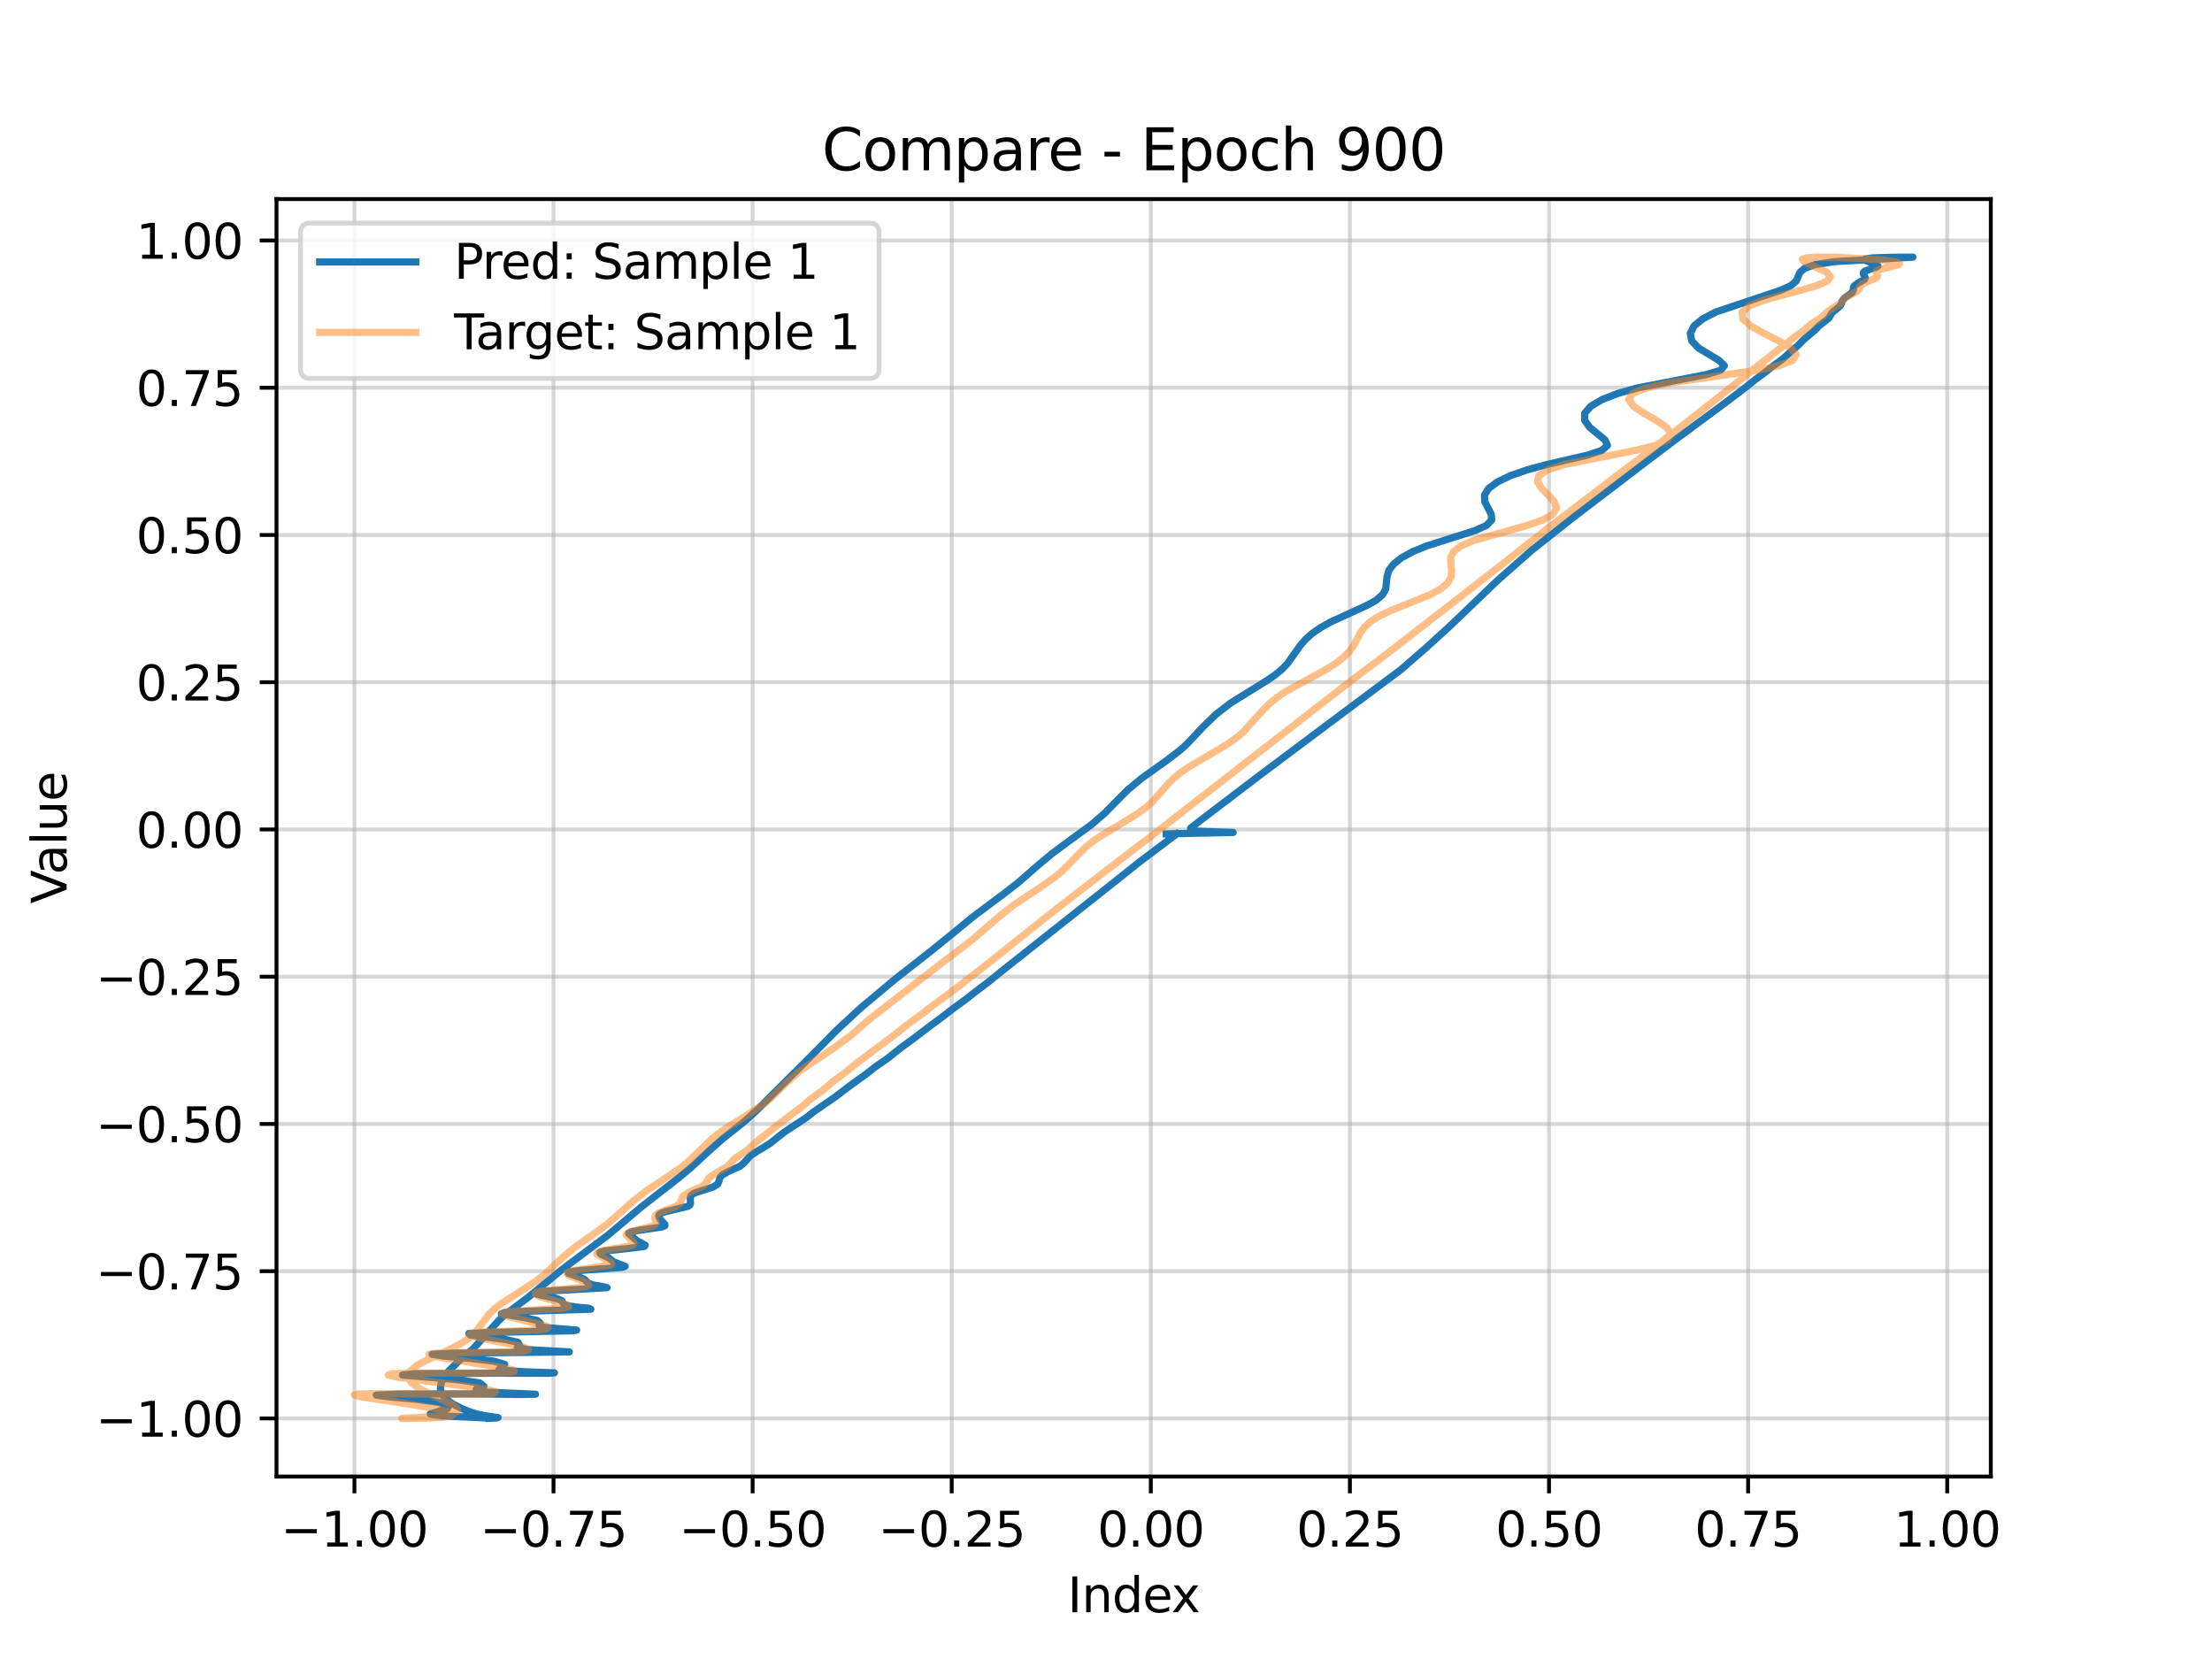 <?xml version="1.0" encoding="utf-8" standalone="no"?>
<!DOCTYPE svg PUBLIC "-//W3C//DTD SVG 1.1//EN"
  "http://www.w3.org/Graphics/SVG/1.1/DTD/svg11.dtd">
<svg xmlns:xlink="http://www.w3.org/1999/xlink" width="460.8pt" height="345.6pt" viewBox="0 0 460.8 345.6" xmlns="http://www.w3.org/2000/svg" version="1.1">
 <defs>
  <style type="text/css">*{stroke-linejoin: round; stroke-linecap: butt}</style>
 </defs>
 <g id="figure_1">
  <g id="patch_1">
   <path d="M 0 345.6 
L 460.8 345.6 
L 460.8 0 
L 0 0 
z
" style="fill: #ffffff"/>
  </g>
  <g id="axes_1">
   <g id="patch_2">
    <path d="M 57.6 307.584 
L 414.72 307.584 
L 414.72 41.472 
L 57.6 41.472 
z
" style="fill: #ffffff"/>
   </g>
   <g id="matplotlib.axis_1">
    <g id="xtick_1">
     <g id="line2d_1">
      <path d="M 73.833 307.584 
L 73.833 41.472 
" clip-path="url(#pd644e29e16)" style="fill: none; stroke: #b0b0b0; stroke-opacity: 0.5; stroke-width: 0.8; stroke-linecap: square"/>
     </g>
     <g id="line2d_2">
      <defs>
       <path id="m152c04780b" d="M 0 0 
L 0 3.5 
" style="stroke: #000000; stroke-width: 0.8"/>
      </defs>
      <g>
       <use xlink:href="#m152c04780b" x="73.833" y="307.584" style="stroke: #000000; stroke-width: 0.8"/>
      </g>
     </g>
     <g id="text_1">
      <!-- −1.00 -->
      <g transform="translate(58.51 322.182) scale(0.1 -0.1)">
       <defs>
        <path id="DejaVuSans-2212" d="M 678 2272 
L 4684 2272 
L 4684 1741 
L 678 1741 
L 678 2272 
z
" transform="scale(0.016)"/>
        <path id="DejaVuSans-31" d="M 794 531 
L 1825 531 
L 1825 4091 
L 703 3866 
L 703 4441 
L 1819 4666 
L 2450 4666 
L 2450 531 
L 3481 531 
L 3481 0 
L 794 0 
L 794 531 
z
" transform="scale(0.016)"/>
        <path id="DejaVuSans-2e" d="M 684 794 
L 1344 794 
L 1344 0 
L 684 0 
L 684 794 
z
" transform="scale(0.016)"/>
        <path id="DejaVuSans-30" d="M 2034 4250 
Q 1547 4250 1301 3770 
Q 1056 3291 1056 2328 
Q 1056 1369 1301 889 
Q 1547 409 2034 409 
Q 2525 409 2770 889 
Q 3016 1369 3016 2328 
Q 3016 3291 2770 3770 
Q 2525 4250 2034 4250 
z
M 2034 4750 
Q 2819 4750 3233 4129 
Q 3647 3509 3647 2328 
Q 3647 1150 3233 529 
Q 2819 -91 2034 -91 
Q 1250 -91 836 529 
Q 422 1150 422 2328 
Q 422 3509 836 4129 
Q 1250 4750 2034 4750 
z
" transform="scale(0.016)"/>
       </defs>
       <use xlink:href="#DejaVuSans-2212"/>
       <use xlink:href="#DejaVuSans-31" transform="translate(83.789 0)"/>
       <use xlink:href="#DejaVuSans-2e" transform="translate(147.412 0)"/>
       <use xlink:href="#DejaVuSans-30" transform="translate(179.199 0)"/>
       <use xlink:href="#DejaVuSans-30" transform="translate(242.822 0)"/>
      </g>
     </g>
    </g>
    <g id="xtick_2">
     <g id="line2d_3">
      <path d="M 115.308 307.584 
L 115.308 41.472 
" clip-path="url(#pd644e29e16)" style="fill: none; stroke: #b0b0b0; stroke-opacity: 0.5; stroke-width: 0.8; stroke-linecap: square"/>
     </g>
     <g id="line2d_4">
      <g>
       <use xlink:href="#m152c04780b" x="115.308" y="307.584" style="stroke: #000000; stroke-width: 0.8"/>
      </g>
     </g>
     <g id="text_2">
      <!-- −0.75 -->
      <g transform="translate(99.986 322.182) scale(0.1 -0.1)">
       <defs>
        <path id="DejaVuSans-37" d="M 525 4666 
L 3525 4666 
L 3525 4397 
L 1831 0 
L 1172 0 
L 2766 4134 
L 525 4134 
L 525 4666 
z
" transform="scale(0.016)"/>
        <path id="DejaVuSans-35" d="M 691 4666 
L 3169 4666 
L 3169 4134 
L 1269 4134 
L 1269 2991 
Q 1406 3038 1543 3061 
Q 1681 3084 1819 3084 
Q 2600 3084 3056 2656 
Q 3513 2228 3513 1497 
Q 3513 744 3044 326 
Q 2575 -91 1722 -91 
Q 1428 -91 1123 -41 
Q 819 9 494 109 
L 494 744 
Q 775 591 1075 516 
Q 1375 441 1709 441 
Q 2250 441 2565 725 
Q 2881 1009 2881 1497 
Q 2881 1984 2565 2268 
Q 2250 2553 1709 2553 
Q 1456 2553 1204 2497 
Q 953 2441 691 2322 
L 691 4666 
z
" transform="scale(0.016)"/>
       </defs>
       <use xlink:href="#DejaVuSans-2212"/>
       <use xlink:href="#DejaVuSans-30" transform="translate(83.789 0)"/>
       <use xlink:href="#DejaVuSans-2e" transform="translate(147.412 0)"/>
       <use xlink:href="#DejaVuSans-37" transform="translate(179.199 0)"/>
       <use xlink:href="#DejaVuSans-35" transform="translate(242.822 0)"/>
      </g>
     </g>
    </g>
    <g id="xtick_3">
     <g id="line2d_5">
      <path d="M 156.784 307.584 
L 156.784 41.472 
" clip-path="url(#pd644e29e16)" style="fill: none; stroke: #b0b0b0; stroke-opacity: 0.5; stroke-width: 0.8; stroke-linecap: square"/>
     </g>
     <g id="line2d_6">
      <g>
       <use xlink:href="#m152c04780b" x="156.784" y="307.584" style="stroke: #000000; stroke-width: 0.8"/>
      </g>
     </g>
     <g id="text_3">
      <!-- −0.50 -->
      <g transform="translate(141.462 322.182) scale(0.1 -0.1)">
       <use xlink:href="#DejaVuSans-2212"/>
       <use xlink:href="#DejaVuSans-30" transform="translate(83.789 0)"/>
       <use xlink:href="#DejaVuSans-2e" transform="translate(147.412 0)"/>
       <use xlink:href="#DejaVuSans-35" transform="translate(179.199 0)"/>
       <use xlink:href="#DejaVuSans-30" transform="translate(242.822 0)"/>
      </g>
     </g>
    </g>
    <g id="xtick_4">
     <g id="line2d_7">
      <path d="M 198.26 307.584 
L 198.26 41.472 
" clip-path="url(#pd644e29e16)" style="fill: none; stroke: #b0b0b0; stroke-opacity: 0.5; stroke-width: 0.8; stroke-linecap: square"/>
     </g>
     <g id="line2d_8">
      <g>
       <use xlink:href="#m152c04780b" x="198.26" y="307.584" style="stroke: #000000; stroke-width: 0.8"/>
      </g>
     </g>
     <g id="text_4">
      <!-- −0.25 -->
      <g transform="translate(182.937 322.182) scale(0.1 -0.1)">
       <defs>
        <path id="DejaVuSans-32" d="M 1228 531 
L 3431 531 
L 3431 0 
L 469 0 
L 469 531 
Q 828 903 1448 1529 
Q 2069 2156 2228 2338 
Q 2531 2678 2651 2914 
Q 2772 3150 2772 3378 
Q 2772 3750 2511 3984 
Q 2250 4219 1831 4219 
Q 1534 4219 1204 4116 
Q 875 4013 500 3803 
L 500 4441 
Q 881 4594 1212 4672 
Q 1544 4750 1819 4750 
Q 2544 4750 2975 4387 
Q 3406 4025 3406 3419 
Q 3406 3131 3298 2873 
Q 3191 2616 2906 2266 
Q 2828 2175 2409 1742 
Q 1991 1309 1228 531 
z
" transform="scale(0.016)"/>
       </defs>
       <use xlink:href="#DejaVuSans-2212"/>
       <use xlink:href="#DejaVuSans-30" transform="translate(83.789 0)"/>
       <use xlink:href="#DejaVuSans-2e" transform="translate(147.412 0)"/>
       <use xlink:href="#DejaVuSans-32" transform="translate(179.199 0)"/>
       <use xlink:href="#DejaVuSans-35" transform="translate(242.822 0)"/>
      </g>
     </g>
    </g>
    <g id="xtick_5">
     <g id="line2d_9">
      <path d="M 239.736 307.584 
L 239.736 41.472 
" clip-path="url(#pd644e29e16)" style="fill: none; stroke: #b0b0b0; stroke-opacity: 0.5; stroke-width: 0.8; stroke-linecap: square"/>
     </g>
     <g id="line2d_10">
      <g>
       <use xlink:href="#m152c04780b" x="239.736" y="307.584" style="stroke: #000000; stroke-width: 0.8"/>
      </g>
     </g>
     <g id="text_5">
      <!-- 0.00 -->
      <g transform="translate(228.603 322.182) scale(0.1 -0.1)">
       <use xlink:href="#DejaVuSans-30"/>
       <use xlink:href="#DejaVuSans-2e" transform="translate(63.623 0)"/>
       <use xlink:href="#DejaVuSans-30" transform="translate(95.41 0)"/>
       <use xlink:href="#DejaVuSans-30" transform="translate(159.033 0)"/>
      </g>
     </g>
    </g>
    <g id="xtick_6">
     <g id="line2d_11">
      <path d="M 281.211 307.584 
L 281.211 41.472 
" clip-path="url(#pd644e29e16)" style="fill: none; stroke: #b0b0b0; stroke-opacity: 0.5; stroke-width: 0.8; stroke-linecap: square"/>
     </g>
     <g id="line2d_12">
      <g>
       <use xlink:href="#m152c04780b" x="281.211" y="307.584" style="stroke: #000000; stroke-width: 0.8"/>
      </g>
     </g>
     <g id="text_6">
      <!-- 0.25 -->
      <g transform="translate(270.079 322.182) scale(0.1 -0.1)">
       <use xlink:href="#DejaVuSans-30"/>
       <use xlink:href="#DejaVuSans-2e" transform="translate(63.623 0)"/>
       <use xlink:href="#DejaVuSans-32" transform="translate(95.41 0)"/>
       <use xlink:href="#DejaVuSans-35" transform="translate(159.033 0)"/>
      </g>
     </g>
    </g>
    <g id="xtick_7">
     <g id="line2d_13">
      <path d="M 322.687 307.584 
L 322.687 41.472 
" clip-path="url(#pd644e29e16)" style="fill: none; stroke: #b0b0b0; stroke-opacity: 0.5; stroke-width: 0.8; stroke-linecap: square"/>
     </g>
     <g id="line2d_14">
      <g>
       <use xlink:href="#m152c04780b" x="322.687" y="307.584" style="stroke: #000000; stroke-width: 0.8"/>
      </g>
     </g>
     <g id="text_7">
      <!-- 0.50 -->
      <g transform="translate(311.554 322.182) scale(0.1 -0.1)">
       <use xlink:href="#DejaVuSans-30"/>
       <use xlink:href="#DejaVuSans-2e" transform="translate(63.623 0)"/>
       <use xlink:href="#DejaVuSans-35" transform="translate(95.41 0)"/>
       <use xlink:href="#DejaVuSans-30" transform="translate(159.033 0)"/>
      </g>
     </g>
    </g>
    <g id="xtick_8">
     <g id="line2d_15">
      <path d="M 364.163 307.584 
L 364.163 41.472 
" clip-path="url(#pd644e29e16)" style="fill: none; stroke: #b0b0b0; stroke-opacity: 0.5; stroke-width: 0.8; stroke-linecap: square"/>
     </g>
     <g id="line2d_16">
      <g>
       <use xlink:href="#m152c04780b" x="364.163" y="307.584" style="stroke: #000000; stroke-width: 0.8"/>
      </g>
     </g>
     <g id="text_8">
      <!-- 0.75 -->
      <g transform="translate(353.03 322.182) scale(0.1 -0.1)">
       <use xlink:href="#DejaVuSans-30"/>
       <use xlink:href="#DejaVuSans-2e" transform="translate(63.623 0)"/>
       <use xlink:href="#DejaVuSans-37" transform="translate(95.41 0)"/>
       <use xlink:href="#DejaVuSans-35" transform="translate(159.033 0)"/>
      </g>
     </g>
    </g>
    <g id="xtick_9">
     <g id="line2d_17">
      <path d="M 405.639 307.584 
L 405.639 41.472 
" clip-path="url(#pd644e29e16)" style="fill: none; stroke: #b0b0b0; stroke-opacity: 0.5; stroke-width: 0.8; stroke-linecap: square"/>
     </g>
     <g id="line2d_18">
      <g>
       <use xlink:href="#m152c04780b" x="405.639" y="307.584" style="stroke: #000000; stroke-width: 0.8"/>
      </g>
     </g>
     <g id="text_9">
      <!-- 1.00 -->
      <g transform="translate(394.506 322.182) scale(0.1 -0.1)">
       <use xlink:href="#DejaVuSans-31"/>
       <use xlink:href="#DejaVuSans-2e" transform="translate(63.623 0)"/>
       <use xlink:href="#DejaVuSans-30" transform="translate(95.41 0)"/>
       <use xlink:href="#DejaVuSans-30" transform="translate(159.033 0)"/>
      </g>
     </g>
    </g>
    <g id="text_10">
     <!-- Index -->
     <g transform="translate(222.394 335.861) scale(0.1 -0.1)">
      <defs>
       <path id="DejaVuSans-49" d="M 628 4666 
L 1259 4666 
L 1259 0 
L 628 0 
L 628 4666 
z
" transform="scale(0.016)"/>
       <path id="DejaVuSans-6e" d="M 3513 2113 
L 3513 0 
L 2938 0 
L 2938 2094 
Q 2938 2591 2744 2837 
Q 2550 3084 2163 3084 
Q 1697 3084 1428 2787 
Q 1159 2491 1159 1978 
L 1159 0 
L 581 0 
L 581 3500 
L 1159 3500 
L 1159 2956 
Q 1366 3272 1645 3428 
Q 1925 3584 2291 3584 
Q 2894 3584 3203 3211 
Q 3513 2838 3513 2113 
z
" transform="scale(0.016)"/>
       <path id="DejaVuSans-64" d="M 2906 2969 
L 2906 4863 
L 3481 4863 
L 3481 0 
L 2906 0 
L 2906 525 
Q 2725 213 2448 61 
Q 2172 -91 1784 -91 
Q 1150 -91 751 415 
Q 353 922 353 1747 
Q 353 2572 751 3078 
Q 1150 3584 1784 3584 
Q 2172 3584 2448 3432 
Q 2725 3281 2906 2969 
z
M 947 1747 
Q 947 1113 1208 752 
Q 1469 391 1925 391 
Q 2381 391 2643 752 
Q 2906 1113 2906 1747 
Q 2906 2381 2643 2742 
Q 2381 3103 1925 3103 
Q 1469 3103 1208 2742 
Q 947 2381 947 1747 
z
" transform="scale(0.016)"/>
       <path id="DejaVuSans-65" d="M 3597 1894 
L 3597 1613 
L 953 1613 
Q 991 1019 1311 708 
Q 1631 397 2203 397 
Q 2534 397 2845 478 
Q 3156 559 3463 722 
L 3463 178 
Q 3153 47 2828 -22 
Q 2503 -91 2169 -91 
Q 1331 -91 842 396 
Q 353 884 353 1716 
Q 353 2575 817 3079 
Q 1281 3584 2069 3584 
Q 2775 3584 3186 3129 
Q 3597 2675 3597 1894 
z
M 3022 2063 
Q 3016 2534 2758 2815 
Q 2500 3097 2075 3097 
Q 1594 3097 1305 2825 
Q 1016 2553 972 2059 
L 3022 2063 
z
" transform="scale(0.016)"/>
       <path id="DejaVuSans-78" d="M 3513 3500 
L 2247 1797 
L 3578 0 
L 2900 0 
L 1881 1375 
L 863 0 
L 184 0 
L 1544 1831 
L 300 3500 
L 978 3500 
L 1906 2253 
L 2834 3500 
L 3513 3500 
z
" transform="scale(0.016)"/>
      </defs>
      <use xlink:href="#DejaVuSans-49"/>
      <use xlink:href="#DejaVuSans-6e" transform="translate(29.492 0)"/>
      <use xlink:href="#DejaVuSans-64" transform="translate(92.871 0)"/>
      <use xlink:href="#DejaVuSans-65" transform="translate(156.348 0)"/>
      <use xlink:href="#DejaVuSans-78" transform="translate(216.121 0)"/>
     </g>
    </g>
   </g>
   <g id="matplotlib.axis_2">
    <g id="ytick_1">
     <g id="line2d_19">
      <path d="M 57.6 295.488 
L 414.72 295.488 
" clip-path="url(#pd644e29e16)" style="fill: none; stroke: #b0b0b0; stroke-opacity: 0.5; stroke-width: 0.8; stroke-linecap: square"/>
     </g>
     <g id="line2d_20">
      <defs>
       <path id="m7ee5d3d5bc" d="M 0 0 
L -3.5 0 
" style="stroke: #000000; stroke-width: 0.8"/>
      </defs>
      <g>
       <use xlink:href="#m7ee5d3d5bc" x="57.6" y="295.488" style="stroke: #000000; stroke-width: 0.8"/>
      </g>
     </g>
     <g id="text_11">
      <!-- −1.00 -->
      <g transform="translate(19.955 299.287) scale(0.1 -0.1)">
       <use xlink:href="#DejaVuSans-2212"/>
       <use xlink:href="#DejaVuSans-31" transform="translate(83.789 0)"/>
       <use xlink:href="#DejaVuSans-2e" transform="translate(147.412 0)"/>
       <use xlink:href="#DejaVuSans-30" transform="translate(179.199 0)"/>
       <use xlink:href="#DejaVuSans-30" transform="translate(242.822 0)"/>
      </g>
     </g>
    </g>
    <g id="ytick_2">
     <g id="line2d_21">
      <path d="M 57.6 264.814 
L 414.72 264.814 
" clip-path="url(#pd644e29e16)" style="fill: none; stroke: #b0b0b0; stroke-opacity: 0.5; stroke-width: 0.8; stroke-linecap: square"/>
     </g>
     <g id="line2d_22">
      <g>
       <use xlink:href="#m7ee5d3d5bc" x="57.6" y="264.814" style="stroke: #000000; stroke-width: 0.8"/>
      </g>
     </g>
     <g id="text_12">
      <!-- −0.75 -->
      <g transform="translate(19.955 268.613) scale(0.1 -0.1)">
       <use xlink:href="#DejaVuSans-2212"/>
       <use xlink:href="#DejaVuSans-30" transform="translate(83.789 0)"/>
       <use xlink:href="#DejaVuSans-2e" transform="translate(147.412 0)"/>
       <use xlink:href="#DejaVuSans-37" transform="translate(179.199 0)"/>
       <use xlink:href="#DejaVuSans-35" transform="translate(242.822 0)"/>
      </g>
     </g>
    </g>
    <g id="ytick_3">
     <g id="line2d_23">
      <path d="M 57.6 234.139 
L 414.72 234.139 
" clip-path="url(#pd644e29e16)" style="fill: none; stroke: #b0b0b0; stroke-opacity: 0.5; stroke-width: 0.8; stroke-linecap: square"/>
     </g>
     <g id="line2d_24">
      <g>
       <use xlink:href="#m7ee5d3d5bc" x="57.6" y="234.139" style="stroke: #000000; stroke-width: 0.8"/>
      </g>
     </g>
     <g id="text_13">
      <!-- −0.50 -->
      <g transform="translate(19.955 237.939) scale(0.1 -0.1)">
       <use xlink:href="#DejaVuSans-2212"/>
       <use xlink:href="#DejaVuSans-30" transform="translate(83.789 0)"/>
       <use xlink:href="#DejaVuSans-2e" transform="translate(147.412 0)"/>
       <use xlink:href="#DejaVuSans-35" transform="translate(179.199 0)"/>
       <use xlink:href="#DejaVuSans-30" transform="translate(242.822 0)"/>
      </g>
     </g>
    </g>
    <g id="ytick_4">
     <g id="line2d_25">
      <path d="M 57.6 203.465 
L 414.72 203.465 
" clip-path="url(#pd644e29e16)" style="fill: none; stroke: #b0b0b0; stroke-opacity: 0.5; stroke-width: 0.8; stroke-linecap: square"/>
     </g>
     <g id="line2d_26">
      <g>
       <use xlink:href="#m7ee5d3d5bc" x="57.6" y="203.465" style="stroke: #000000; stroke-width: 0.8"/>
      </g>
     </g>
     <g id="text_14">
      <!-- −0.25 -->
      <g transform="translate(19.955 207.264) scale(0.1 -0.1)">
       <use xlink:href="#DejaVuSans-2212"/>
       <use xlink:href="#DejaVuSans-30" transform="translate(83.789 0)"/>
       <use xlink:href="#DejaVuSans-2e" transform="translate(147.412 0)"/>
       <use xlink:href="#DejaVuSans-32" transform="translate(179.199 0)"/>
       <use xlink:href="#DejaVuSans-35" transform="translate(242.822 0)"/>
      </g>
     </g>
    </g>
    <g id="ytick_5">
     <g id="line2d_27">
      <path d="M 57.6 172.791 
L 414.72 172.791 
" clip-path="url(#pd644e29e16)" style="fill: none; stroke: #b0b0b0; stroke-opacity: 0.5; stroke-width: 0.8; stroke-linecap: square"/>
     </g>
     <g id="line2d_28">
      <g>
       <use xlink:href="#m7ee5d3d5bc" x="57.6" y="172.791" style="stroke: #000000; stroke-width: 0.8"/>
      </g>
     </g>
     <g id="text_15">
      <!-- 0.00 -->
      <g transform="translate(28.334 176.59) scale(0.1 -0.1)">
       <use xlink:href="#DejaVuSans-30"/>
       <use xlink:href="#DejaVuSans-2e" transform="translate(63.623 0)"/>
       <use xlink:href="#DejaVuSans-30" transform="translate(95.41 0)"/>
       <use xlink:href="#DejaVuSans-30" transform="translate(159.033 0)"/>
      </g>
     </g>
    </g>
    <g id="ytick_6">
     <g id="line2d_29">
      <path d="M 57.6 142.117 
L 414.72 142.117 
" clip-path="url(#pd644e29e16)" style="fill: none; stroke: #b0b0b0; stroke-opacity: 0.5; stroke-width: 0.8; stroke-linecap: square"/>
     </g>
     <g id="line2d_30">
      <g>
       <use xlink:href="#m7ee5d3d5bc" x="57.6" y="142.117" style="stroke: #000000; stroke-width: 0.8"/>
      </g>
     </g>
     <g id="text_16">
      <!-- 0.25 -->
      <g transform="translate(28.334 145.916) scale(0.1 -0.1)">
       <use xlink:href="#DejaVuSans-30"/>
       <use xlink:href="#DejaVuSans-2e" transform="translate(63.623 0)"/>
       <use xlink:href="#DejaVuSans-32" transform="translate(95.41 0)"/>
       <use xlink:href="#DejaVuSans-35" transform="translate(159.033 0)"/>
      </g>
     </g>
    </g>
    <g id="ytick_7">
     <g id="line2d_31">
      <path d="M 57.6 111.442 
L 414.72 111.442 
" clip-path="url(#pd644e29e16)" style="fill: none; stroke: #b0b0b0; stroke-opacity: 0.5; stroke-width: 0.8; stroke-linecap: square"/>
     </g>
     <g id="line2d_32">
      <g>
       <use xlink:href="#m7ee5d3d5bc" x="57.6" y="111.442" style="stroke: #000000; stroke-width: 0.8"/>
      </g>
     </g>
     <g id="text_17">
      <!-- 0.50 -->
      <g transform="translate(28.334 115.242) scale(0.1 -0.1)">
       <use xlink:href="#DejaVuSans-30"/>
       <use xlink:href="#DejaVuSans-2e" transform="translate(63.623 0)"/>
       <use xlink:href="#DejaVuSans-35" transform="translate(95.41 0)"/>
       <use xlink:href="#DejaVuSans-30" transform="translate(159.033 0)"/>
      </g>
     </g>
    </g>
    <g id="ytick_8">
     <g id="line2d_33">
      <path d="M 57.6 80.768 
L 414.72 80.768 
" clip-path="url(#pd644e29e16)" style="fill: none; stroke: #b0b0b0; stroke-opacity: 0.5; stroke-width: 0.8; stroke-linecap: square"/>
     </g>
     <g id="line2d_34">
      <g>
       <use xlink:href="#m7ee5d3d5bc" x="57.6" y="80.768" style="stroke: #000000; stroke-width: 0.8"/>
      </g>
     </g>
     <g id="text_18">
      <!-- 0.75 -->
      <g transform="translate(28.334 84.567) scale(0.1 -0.1)">
       <use xlink:href="#DejaVuSans-30"/>
       <use xlink:href="#DejaVuSans-2e" transform="translate(63.623 0)"/>
       <use xlink:href="#DejaVuSans-37" transform="translate(95.41 0)"/>
       <use xlink:href="#DejaVuSans-35" transform="translate(159.033 0)"/>
      </g>
     </g>
    </g>
    <g id="ytick_9">
     <g id="line2d_35">
      <path d="M 57.6 50.094 
L 414.72 50.094 
" clip-path="url(#pd644e29e16)" style="fill: none; stroke: #b0b0b0; stroke-opacity: 0.5; stroke-width: 0.8; stroke-linecap: square"/>
     </g>
     <g id="line2d_36">
      <g>
       <use xlink:href="#m7ee5d3d5bc" x="57.6" y="50.094" style="stroke: #000000; stroke-width: 0.8"/>
      </g>
     </g>
     <g id="text_19">
      <!-- 1.00 -->
      <g transform="translate(28.334 53.893) scale(0.1 -0.1)">
       <use xlink:href="#DejaVuSans-31"/>
       <use xlink:href="#DejaVuSans-2e" transform="translate(63.623 0)"/>
       <use xlink:href="#DejaVuSans-30" transform="translate(95.41 0)"/>
       <use xlink:href="#DejaVuSans-30" transform="translate(159.033 0)"/>
      </g>
     </g>
    </g>
    <g id="text_20">
     <!-- Value -->
     <g transform="translate(13.875 188.259) rotate(-90) scale(0.1 -0.1)">
      <defs>
       <path id="DejaVuSans-56" d="M 1831 0 
L 50 4666 
L 709 4666 
L 2188 738 
L 3669 4666 
L 4325 4666 
L 2547 0 
L 1831 0 
z
" transform="scale(0.016)"/>
       <path id="DejaVuSans-61" d="M 2194 1759 
Q 1497 1759 1228 1600 
Q 959 1441 959 1056 
Q 959 750 1161 570 
Q 1363 391 1709 391 
Q 2188 391 2477 730 
Q 2766 1069 2766 1631 
L 2766 1759 
L 2194 1759 
z
M 3341 1997 
L 3341 0 
L 2766 0 
L 2766 531 
Q 2569 213 2275 61 
Q 1981 -91 1556 -91 
Q 1019 -91 701 211 
Q 384 513 384 1019 
Q 384 1609 779 1909 
Q 1175 2209 1959 2209 
L 2766 2209 
L 2766 2266 
Q 2766 2663 2505 2880 
Q 2244 3097 1772 3097 
Q 1472 3097 1187 3025 
Q 903 2953 641 2809 
L 641 3341 
Q 956 3463 1253 3523 
Q 1550 3584 1831 3584 
Q 2591 3584 2966 3190 
Q 3341 2797 3341 1997 
z
" transform="scale(0.016)"/>
       <path id="DejaVuSans-6c" d="M 603 4863 
L 1178 4863 
L 1178 0 
L 603 0 
L 603 4863 
z
" transform="scale(0.016)"/>
       <path id="DejaVuSans-75" d="M 544 1381 
L 544 3500 
L 1119 3500 
L 1119 1403 
Q 1119 906 1312 657 
Q 1506 409 1894 409 
Q 2359 409 2629 706 
Q 2900 1003 2900 1516 
L 2900 3500 
L 3475 3500 
L 3475 0 
L 2900 0 
L 2900 538 
Q 2691 219 2414 64 
Q 2138 -91 1772 -91 
Q 1169 -91 856 284 
Q 544 659 544 1381 
z
M 1991 3584 
L 1991 3584 
z
" transform="scale(0.016)"/>
      </defs>
      <use xlink:href="#DejaVuSans-56"/>
      <use xlink:href="#DejaVuSans-61" transform="translate(60.658 0)"/>
      <use xlink:href="#DejaVuSans-6c" transform="translate(121.938 0)"/>
      <use xlink:href="#DejaVuSans-75" transform="translate(149.721 0)"/>
      <use xlink:href="#DejaVuSans-65" transform="translate(213.1 0)"/>
     </g>
    </g>
   </g>
   <g id="line2d_37">
    <path d="M 242.956 173.712 
L 256.882 173.416 
L 248.586 173.12 
L 248.401 172.824 
L 248.021 172.528 
L 249.891 171.048 
L 262.787 161.229 
L 280.823 147.731 
L 291.881 139.466 
L 296.893 135.099 
L 302.002 130.46 
L 312.041 120.836 
L 319.034 114.668 
L 327.533 107.95 
L 343.314 95.896 
L 349.339 91.351 
L 358.983 84.223 
L 363.521 80.785 
L 365.681 79.061 
L 367.601 77.63 
L 369.429 76.194 
L 371.382 74.768 
L 373.287 73.052 
L 374.612 71.917 
L 375.727 70.775 
L 378.058 68.798 
L 378.861 67.944 
L 380.984 66.263 
L 381.645 65.13 
L 382.682 64.293 
L 383.315 63.74 
L 383.618 63.181 
L 383.811 62.614 
L 384.294 62.05 
L 385.844 60.952 
L 386.082 60.395 
L 386.12 59.827 
L 386.261 59.543 
L 387.015 58.986 
L 388.449 58.176 
L 388.578 57.903 
L 388.312 57.336 
L 388.163 57.046 
L 388.191 56.757 
L 388.504 56.475 
L 389.981 55.938 
L 390.799 55.679 
L 391.219 55.418 
L 390.981 55.146 
L 388.57 54.249 
L 388.462 53.963 
L 390.021 53.729 
L 394.405 53.585 
L 398.487 53.568 
L 382.058 54.506 
L 378.045 55.143 
L 375.912 55.901 
L 374.956 56.744 
L 374.168 58.552 
L 373.107 59.484 
L 371.033 60.44 
L 357.468 64.991 
L 354.741 66.401 
L 352.892 67.903 
L 352.114 69.453 
L 352.414 70.999 
L 353.812 72.483 
L 358.117 75.09 
L 359.218 76.18 
L 358.414 77.147 
L 355.417 78.037 
L 341.057 80.826 
L 337.025 81.96 
L 333.752 83.23 
L 331.403 84.617 
L 330.124 86.08 
L 330.12 87.566 
L 331.155 89.016 
L 334.344 91.641 
L 334.86 92.78 
L 333.713 93.822 
L 330.76 94.804 
L 322.166 96.791 
L 318.122 97.884 
L 314.686 99.078 
L 311.977 100.37 
L 310.12 101.738 
L 309.24 103.143 
L 309.324 104.541 
L 310.667 107.163 
L 310.733 108.348 
L 309.646 109.456 
L 307.315 110.512 
L 297.175 113.736 
L 294.294 114.921 
L 291.997 116.175 
L 290.341 117.482 
L 289.319 118.814 
L 288.944 120.143 
L 288.672 122.689 
L 288.023 123.883 
L 286.684 125.03 
L 284.673 126.148 
L 277.262 129.536 
L 275.127 130.729 
L 273.351 131.959 
L 271.942 133.217 
L 270.851 134.488 
L 268.187 138.239 
L 267.037 139.441 
L 265.6 140.62 
L 263.892 141.782 
L 256.347 146.466 
L 253.204 148.902 
L 250.666 151.374 
L 247.219 155.035 
L 245.9 156.228 
L 242.81 158.585 
L 237.823 162.136 
L 234.915 164.556 
L 232.49 167 
L 230.109 169.429 
L 227.327 171.821 
L 222.451 175.379 
L 219.222 177.773 
L 216.31 180.189 
L 212.176 183.802 
L 209.118 186.188 
L 202.712 190.959 
L 198.35 194.552 
L 193.935 198.125 
L 186.34 204.078 
L 179.239 210.019 
L 174.14 214.76 
L 170.627 218.317 
L 167.123 221.86 
L 161.139 227.789 
L 157.615 231.334 
L 155.008 233.682 
L 150.56 237.224 
L 147.846 239.609 
L 143.999 243.174 
L 141.171 245.524 
L 133.608 251.428 
L 126.562 257.367 
L 117.097 264.453 
L 109.901 270.35 
L 105.19 273.889 
L 103.898 275.082 
L 98.568 280.975 
L 95.831 283.282 
L 93.442 285.64 
L 92.524 286.85 
L 91.919 288.07 
L 91.729 289.279 
L 92.046 290.447 
L 92.977 291.538 
L 94.412 292.517 
L 96.062 293.355 
L 97.664 294.034 
L 99.244 294.55 
L 101.069 294.917 
L 103.747 295.307 
L 103.411 295.394 
L 101.423 295.488 
L 101.717 295.465 
L 101.208 295.385 
L 92.134 294.947 
L 89.625 294.553 
L 93.19 293.434 
L 93.485 292.771 
L 91.237 292.105 
L 86.589 291.493 
L 81.018 290.986 
L 78.391 290.621 
L 83.229 290.411 
L 99.222 290.373 
L 108.398 290.492 
L 111.554 290.445 
L 99.133 289.904 
L 99.206 289.396 
L 100.797 288.773 
L 99.922 288.096 
L 95.537 287.44 
L 83.835 286.448 
L 86.102 286.183 
L 103.583 286.055 
L 114.381 286.083 
L 115.492 285.984 
L 108.791 285.745 
L 103.918 285.353 
L 105.137 284.21 
L 102.953 283.571 
L 97.951 282.975 
L 92.269 282.479 
L 90.005 282.116 
L 94.533 281.891 
L 118.598 281.624 
L 109.939 281.145 
L 107.787 280.725 
L 108.227 280.207 
L 107.894 279.636 
L 105.42 279.064 
L 97.916 278.107 
L 97.671 277.781 
L 102.12 277.56 
L 119.448 277.226 
L 120.118 277.079 
L 113.296 276.522 
L 112.292 276.101 
L 112.532 275.607 
L 111.904 275.079 
L 109.7 274.558 
L 104.435 273.69 
L 105.199 273.385 
L 109.442 273.165 
L 123.082 272.729 
L 122.68 272.535 
L 119.953 272.267 
L 117.784 271.916 
L 117.282 271.492 
L 117.114 271.019 
L 116.079 270.529 
L 111.965 269.637 
L 111.293 269.285 
L 113.155 269.005 
L 126.464 268.249 
L 125.54 268.01 
L 123.719 267.71 
L 122.569 267.349 
L 121.73 266.494 
L 120.714 266.049 
L 118.418 265.251 
L 118.805 264.927 
L 120.895 264.658 
L 129.598 264.023 
L 130.226 263.797 
L 127.805 262.855 
L 126.822 262.047 
L 125.133 261.255 
L 124.927 260.909 
L 125.87 260.606 
L 130.602 260.111 
L 134.241 259.657 
L 134.418 259.403 
L 132.625 258.426 
L 130.945 256.946 
L 131.506 256.63 
L 132.866 256.346 
L 137.925 255.592 
L 138.523 255.333 
L 138.498 255.051 
L 137.549 254.067 
L 137.216 253.361 
L 137.313 253.022 
L 137.777 252.702 
L 138.68 252.402 
L 143.281 251.312 
L 143.713 251.03 
L 143.845 250.733 
L 143.784 249.421 
L 143.935 249.087 
L 144.287 248.763 
L 144.888 248.452 
L 146.713 247.864 
L 148.509 247.296 
L 149.47 246.708 
L 149.769 246.078 
L 149.943 245.42 
L 150.129 245.09 
L 150.442 244.766 
L 151.531 244.139 
L 154.172 242.937 
L 154.915 242.32 
L 156.361 240.717 
L 157.826 239.772 
L 160.369 238.231 
L 161.941 236.973 
L 163.576 235.703 
L 167.851 232.902 
L 169.471 231.634 
L 173.98 228.512 
L 177.284 226.01 
L 180.289 223.853 
L 182.262 222.305 
L 184.907 220.48 
L 187.584 218.338 
L 190.483 216.22 
L 194.049 213.496 
L 196.503 211.692 
L 198.445 210.18 
L 201.334 208.075 
L 203.245 206.556 
L 205.674 204.737 
L 209.089 201.984 
L 231.535 184.213 
L 237.2 179.694 
L 245.083 173.749 
L 245.083 173.749 
" clip-path="url(#pd644e29e16)" style="fill: none; stroke: #1f77b4; stroke-width: 1.5; stroke-linecap: square"/>
   </g>
   <g id="line2d_38">
    <path d="M 240.423 173.712 
L 264.596 154.916 
L 280.708 142.401 
L 290.339 135.099 
L 312.503 117.899 
L 322.136 110.278 
L 336.521 99.313 
L 341.053 95.896 
L 348.857 89.931 
L 357.236 83.364 
L 359.369 81.643 
L 361.176 80.21 
L 362.585 79.061 
L 364.799 77.342 
L 366.181 76.194 
L 368.451 74.481 
L 369.805 73.336 
L 372.118 71.632 
L 373.441 70.491 
L 375.853 68.798 
L 377.104 67.662 
L 379.605 65.981 
L 380.76 64.849 
L 383.385 63.181 
L 384.35 62.05 
L 385.333 61.498 
L 386.9 60.675 
L 387.355 60.112 
L 387.582 59.543 
L 387.838 59.262 
L 388.894 58.715 
L 390.825 57.903 
L 391.105 57.622 
L 391.13 57.336 
L 390.859 56.757 
L 390.937 56.475 
L 391.384 56.202 
L 393.425 55.679 
L 395.534 55.146 
L 395.692 54.858 
L 394.807 54.555 
L 392.758 54.249 
L 389.672 53.963 
L 382.071 53.585 
L 378.727 53.568 
L 376.419 53.708 
L 375.453 54.021 
L 375.826 54.506 
L 380.61 56.744 
L 381.282 57.636 
L 380.623 58.552 
L 378.522 59.484 
L 375.231 60.44 
L 367.48 62.518 
L 364.501 63.696 
L 362.939 64.991 
L 363.056 66.401 
L 364.729 67.903 
L 367.47 69.453 
L 370.521 70.999 
L 373.017 72.483 
L 374.165 73.856 
L 373.419 75.09 
L 370.593 76.18 
L 365.907 77.147 
L 347.591 79.819 
L 342.928 80.826 
L 340.096 81.96 
L 339.277 83.23 
L 340.249 84.617 
L 342.441 86.08 
L 345.045 87.566 
L 347.193 89.016 
L 348.13 90.384 
L 347.373 91.641 
L 344.808 92.78 
L 340.704 93.822 
L 325.802 96.791 
L 322.417 97.884 
L 320.593 99.078 
L 320.298 100.37 
L 321.159 101.738 
L 322.559 103.143 
L 323.79 104.541 
L 324.22 105.89 
L 323.437 107.163 
L 321.336 108.348 
L 318.127 109.456 
L 306.888 112.619 
L 304.323 113.736 
L 302.798 114.921 
L 302.206 116.175 
L 302.222 117.482 
L 302.405 118.814 
L 302.309 120.143 
L 301.6 121.44 
L 300.122 122.689 
L 297.922 123.883 
L 292.331 126.148 
L 289.586 127.257 
L 287.244 128.381 
L 285.442 129.536 
L 284.173 130.729 
L 283.31 131.959 
L 281.96 134.488 
L 281.056 135.757 
L 279.815 137.01 
L 278.205 138.239 
L 276.275 139.441 
L 267.778 144.101 
L 266.042 145.275 
L 264.571 146.466 
L 263.331 147.676 
L 258.886 152.607 
L 257.406 153.828 
L 255.676 155.035 
L 251.665 157.41 
L 247.654 159.761 
L 245.936 160.943 
L 244.488 162.136 
L 243.286 163.341 
L 240.083 167 
L 238.723 168.219 
L 237.091 169.429 
L 233.188 171.821 
L 229.221 174.191 
L 227.514 175.379 
L 226.058 176.573 
L 223.692 178.98 
L 221.326 181.397 
L 219.9 182.602 
L 216.502 184.997 
L 211.136 188.569 
L 208.116 190.959 
L 202.583 195.746 
L 196.348 200.502 
L 181.039 212.387 
L 176.962 215.947 
L 173.716 218.317 
L 166.684 223.042 
L 163.974 225.412 
L 160.338 228.974 
L 158.854 230.156 
L 155.301 232.509 
L 151.518 234.858 
L 149.816 236.039 
L 148.324 237.224 
L 145.848 239.609 
L 143.389 241.991 
L 141.928 243.174 
L 138.495 245.524 
L 134.919 247.87 
L 131.866 250.236 
L 126.533 255.005 
L 123.26 257.367 
L 119.898 259.717 
L 117.048 262.077 
L 113.27 265.641 
L 111.759 266.825 
L 108.161 269.178 
L 104.484 271.523 
L 102.97 272.703 
L 101.773 273.889 
L 99.099 277.467 
L 97.853 278.649 
L 96.143 279.818 
L 93.963 280.975 
L 88.966 283.282 
L 86.829 284.451 
L 85.431 285.64 
L 85.039 286.85 
L 85.735 288.07 
L 87.384 289.279 
L 89.645 290.447 
L 94.054 292.517 
L 95.239 293.355 
L 95.322 294.034 
L 94.254 294.55 
L 92.232 294.917 
L 87.036 295.307 
L 83.713 295.477 
L 84.898 295.488 
L 89.646 295.385 
L 92.154 295.22 
L 93.935 294.947 
L 94.47 294.553 
L 93.459 294.041 
L 90.894 293.434 
L 82.674 292.105 
L 75.247 290.986 
L 73.833 290.621 
L 74.643 290.411 
L 77.723 290.341 
L 99.729 290.445 
L 102.726 290.257 
L 103.202 289.904 
L 101.132 289.396 
L 97.018 288.773 
L 82.688 286.874 
L 80.864 286.448 
L 81.597 286.183 
L 84.776 286.066 
L 105.134 285.984 
L 107.109 285.745 
L 106.727 285.353 
L 104.249 284.825 
L 89.874 282.479 
L 89.405 282.116 
L 90.933 281.891 
L 98.364 281.739 
L 106.61 281.624 
L 109.159 281.445 
L 110.079 281.145 
L 109.348 280.725 
L 107.275 280.207 
L 99.098 278.542 
L 97.85 278.107 
L 98.016 277.781 
L 99.604 277.56 
L 105.712 277.325 
L 111.948 277.079 
L 113.721 276.849 
L 114.184 276.522 
L 113.355 276.101 
L 109.167 275.079 
L 105.223 274.085 
L 104.611 273.69 
L 105.229 273.385 
L 107.001 273.165 
L 117.349 272.535 
L 118.393 272.267 
L 118.33 271.916 
L 117.304 271.492 
L 112.33 270.058 
L 111.508 269.637 
L 111.596 269.285 
L 112.616 269.005 
L 116.614 268.61 
L 120.811 268.249 
L 122.115 268.01 
L 122.638 267.71 
L 122.393 267.349 
L 121.545 266.936 
L 118.374 265.628 
L 118.105 265.251 
L 118.522 264.927 
L 119.602 264.658 
L 127.161 263.53 
L 127.429 263.215 
L 127.109 262.855 
L 124.307 261.255 
L 124.452 260.909 
L 125.174 260.606 
L 127.883 260.111 
L 130.74 259.657 
L 131.655 259.403 
L 132.073 259.113 
L 132.019 258.786 
L 130.438 257.293 
L 130.623 256.946 
L 131.205 256.63 
L 133.214 256.086 
L 135.322 255.592 
L 136.059 255.333 
L 136.498 255.051 
L 136.661 254.744 
L 136.501 254.067 
L 136.411 253.712 
L 136.457 253.361 
L 136.701 253.022 
L 137.162 252.702 
L 138.586 252.119 
L 140.827 251.312 
L 141.648 250.733 
L 141.931 250.094 
L 142.162 249.421 
L 142.426 249.087 
L 143.4 248.452 
L 146.529 247.007 
L 147.071 246.398 
L 147.65 245.42 
L 148.491 244.766 
L 151.639 242.937 
L 153.024 241.361 
L 154.486 240.398 
L 155.875 239.462 
L 157.175 238.231 
L 158.269 237.291 
L 163.078 233.532 
L 164.74 232.267 
L 166.872 230.695 
L 169.046 228.826 
L 171.24 227.256 
L 173.792 225.088 
L 175.912 223.542 
L 178.175 221.696 
L 183.059 218.035 
L 185.493 216.22 
L 187.482 214.703 
L 188.962 213.496 
L 192.263 211.086 
L 193.766 209.879 
L 197.068 207.467 
L 200.662 204.737 
L 207.724 199.218 
L 210.003 197.372 
L 212.322 195.525 
L 214.631 193.681 
L 220.424 189.084 
L 230.252 181.494 
L 235.712 177.309 
L 240.375 173.749 
L 240.375 173.749 
" clip-path="url(#pd644e29e16)" style="fill: none; stroke: #ff7f0e; stroke-opacity: 0.5; stroke-width: 1.5; stroke-linecap: square"/>
   </g>
   <g id="patch_3">
    <path d="M 57.6 307.584 
L 57.6 41.472 
" style="fill: none; stroke: #000000; stroke-width: 0.8; stroke-linejoin: miter; stroke-linecap: square"/>
   </g>
   <g id="patch_4">
    <path d="M 414.72 307.584 
L 414.72 41.472 
" style="fill: none; stroke: #000000; stroke-width: 0.8; stroke-linejoin: miter; stroke-linecap: square"/>
   </g>
   <g id="patch_5">
    <path d="M 57.6 307.584 
L 414.72 307.584 
" style="fill: none; stroke: #000000; stroke-width: 0.8; stroke-linejoin: miter; stroke-linecap: square"/>
   </g>
   <g id="patch_6">
    <path d="M 57.6 41.472 
L 414.72 41.472 
" style="fill: none; stroke: #000000; stroke-width: 0.8; stroke-linejoin: miter; stroke-linecap: square"/>
   </g>
   <g id="text_21">
    <!-- Compare - Epoch 900 -->
    <g transform="translate(171.234 35.472) scale(0.12 -0.12)">
     <defs>
      <path id="DejaVuSans-43" d="M 4122 4306 
L 4122 3641 
Q 3803 3938 3442 4084 
Q 3081 4231 2675 4231 
Q 1875 4231 1450 3742 
Q 1025 3253 1025 2328 
Q 1025 1406 1450 917 
Q 1875 428 2675 428 
Q 3081 428 3442 575 
Q 3803 722 4122 1019 
L 4122 359 
Q 3791 134 3420 21 
Q 3050 -91 2638 -91 
Q 1578 -91 968 557 
Q 359 1206 359 2328 
Q 359 3453 968 4101 
Q 1578 4750 2638 4750 
Q 3056 4750 3426 4639 
Q 3797 4528 4122 4306 
z
" transform="scale(0.016)"/>
      <path id="DejaVuSans-6f" d="M 1959 3097 
Q 1497 3097 1228 2736 
Q 959 2375 959 1747 
Q 959 1119 1226 758 
Q 1494 397 1959 397 
Q 2419 397 2687 759 
Q 2956 1122 2956 1747 
Q 2956 2369 2687 2733 
Q 2419 3097 1959 3097 
z
M 1959 3584 
Q 2709 3584 3137 3096 
Q 3566 2609 3566 1747 
Q 3566 888 3137 398 
Q 2709 -91 1959 -91 
Q 1206 -91 779 398 
Q 353 888 353 1747 
Q 353 2609 779 3096 
Q 1206 3584 1959 3584 
z
" transform="scale(0.016)"/>
      <path id="DejaVuSans-6d" d="M 3328 2828 
Q 3544 3216 3844 3400 
Q 4144 3584 4550 3584 
Q 5097 3584 5394 3201 
Q 5691 2819 5691 2113 
L 5691 0 
L 5113 0 
L 5113 2094 
Q 5113 2597 4934 2840 
Q 4756 3084 4391 3084 
Q 3944 3084 3684 2787 
Q 3425 2491 3425 1978 
L 3425 0 
L 2847 0 
L 2847 2094 
Q 2847 2600 2669 2842 
Q 2491 3084 2119 3084 
Q 1678 3084 1418 2786 
Q 1159 2488 1159 1978 
L 1159 0 
L 581 0 
L 581 3500 
L 1159 3500 
L 1159 2956 
Q 1356 3278 1631 3431 
Q 1906 3584 2284 3584 
Q 2666 3584 2933 3390 
Q 3200 3197 3328 2828 
z
" transform="scale(0.016)"/>
      <path id="DejaVuSans-70" d="M 1159 525 
L 1159 -1331 
L 581 -1331 
L 581 3500 
L 1159 3500 
L 1159 2969 
Q 1341 3281 1617 3432 
Q 1894 3584 2278 3584 
Q 2916 3584 3314 3078 
Q 3713 2572 3713 1747 
Q 3713 922 3314 415 
Q 2916 -91 2278 -91 
Q 1894 -91 1617 61 
Q 1341 213 1159 525 
z
M 3116 1747 
Q 3116 2381 2855 2742 
Q 2594 3103 2138 3103 
Q 1681 3103 1420 2742 
Q 1159 2381 1159 1747 
Q 1159 1113 1420 752 
Q 1681 391 2138 391 
Q 2594 391 2855 752 
Q 3116 1113 3116 1747 
z
" transform="scale(0.016)"/>
      <path id="DejaVuSans-72" d="M 2631 2963 
Q 2534 3019 2420 3045 
Q 2306 3072 2169 3072 
Q 1681 3072 1420 2755 
Q 1159 2438 1159 1844 
L 1159 0 
L 581 0 
L 581 3500 
L 1159 3500 
L 1159 2956 
Q 1341 3275 1631 3429 
Q 1922 3584 2338 3584 
Q 2397 3584 2469 3576 
Q 2541 3569 2628 3553 
L 2631 2963 
z
" transform="scale(0.016)"/>
      <path id="DejaVuSans-20" transform="scale(0.016)"/>
      <path id="DejaVuSans-2d" d="M 313 2009 
L 1997 2009 
L 1997 1497 
L 313 1497 
L 313 2009 
z
" transform="scale(0.016)"/>
      <path id="DejaVuSans-45" d="M 628 4666 
L 3578 4666 
L 3578 4134 
L 1259 4134 
L 1259 2753 
L 3481 2753 
L 3481 2222 
L 1259 2222 
L 1259 531 
L 3634 531 
L 3634 0 
L 628 0 
L 628 4666 
z
" transform="scale(0.016)"/>
      <path id="DejaVuSans-63" d="M 3122 3366 
L 3122 2828 
Q 2878 2963 2633 3030 
Q 2388 3097 2138 3097 
Q 1578 3097 1268 2742 
Q 959 2388 959 1747 
Q 959 1106 1268 751 
Q 1578 397 2138 397 
Q 2388 397 2633 464 
Q 2878 531 3122 666 
L 3122 134 
Q 2881 22 2623 -34 
Q 2366 -91 2075 -91 
Q 1284 -91 818 406 
Q 353 903 353 1747 
Q 353 2603 823 3093 
Q 1294 3584 2113 3584 
Q 2378 3584 2631 3529 
Q 2884 3475 3122 3366 
z
" transform="scale(0.016)"/>
      <path id="DejaVuSans-68" d="M 3513 2113 
L 3513 0 
L 2938 0 
L 2938 2094 
Q 2938 2591 2744 2837 
Q 2550 3084 2163 3084 
Q 1697 3084 1428 2787 
Q 1159 2491 1159 1978 
L 1159 0 
L 581 0 
L 581 4863 
L 1159 4863 
L 1159 2956 
Q 1366 3272 1645 3428 
Q 1925 3584 2291 3584 
Q 2894 3584 3203 3211 
Q 3513 2838 3513 2113 
z
" transform="scale(0.016)"/>
      <path id="DejaVuSans-39" d="M 703 97 
L 703 672 
Q 941 559 1184 500 
Q 1428 441 1663 441 
Q 2288 441 2617 861 
Q 2947 1281 2994 2138 
Q 2813 1869 2534 1725 
Q 2256 1581 1919 1581 
Q 1219 1581 811 2004 
Q 403 2428 403 3163 
Q 403 3881 828 4315 
Q 1253 4750 1959 4750 
Q 2769 4750 3195 4129 
Q 3622 3509 3622 2328 
Q 3622 1225 3098 567 
Q 2575 -91 1691 -91 
Q 1453 -91 1209 -44 
Q 966 3 703 97 
z
M 1959 2075 
Q 2384 2075 2632 2365 
Q 2881 2656 2881 3163 
Q 2881 3666 2632 3958 
Q 2384 4250 1959 4250 
Q 1534 4250 1286 3958 
Q 1038 3666 1038 3163 
Q 1038 2656 1286 2365 
Q 1534 2075 1959 2075 
z
" transform="scale(0.016)"/>
     </defs>
     <use xlink:href="#DejaVuSans-43"/>
     <use xlink:href="#DejaVuSans-6f" transform="translate(69.824 0)"/>
     <use xlink:href="#DejaVuSans-6d" transform="translate(131.006 0)"/>
     <use xlink:href="#DejaVuSans-70" transform="translate(228.418 0)"/>
     <use xlink:href="#DejaVuSans-61" transform="translate(291.895 0)"/>
     <use xlink:href="#DejaVuSans-72" transform="translate(353.174 0)"/>
     <use xlink:href="#DejaVuSans-65" transform="translate(392.037 0)"/>
     <use xlink:href="#DejaVuSans-20" transform="translate(453.561 0)"/>
     <use xlink:href="#DejaVuSans-2d" transform="translate(485.348 0)"/>
     <use xlink:href="#DejaVuSans-20" transform="translate(521.432 0)"/>
     <use xlink:href="#DejaVuSans-45" transform="translate(553.219 0)"/>
     <use xlink:href="#DejaVuSans-70" transform="translate(616.402 0)"/>
     <use xlink:href="#DejaVuSans-6f" transform="translate(679.879 0)"/>
     <use xlink:href="#DejaVuSans-63" transform="translate(741.061 0)"/>
     <use xlink:href="#DejaVuSans-68" transform="translate(796.041 0)"/>
     <use xlink:href="#DejaVuSans-20" transform="translate(859.42 0)"/>
     <use xlink:href="#DejaVuSans-39" transform="translate(891.207 0)"/>
     <use xlink:href="#DejaVuSans-30" transform="translate(954.83 0)"/>
     <use xlink:href="#DejaVuSans-30" transform="translate(1018.453 0)"/>
    </g>
   </g>
   <g id="legend_1">
    <g id="patch_7">
     <path d="M 64.6 78.828 
L 181.128 78.828 
Q 183.128 78.828 183.128 76.828 
L 183.128 48.472 
Q 183.128 46.472 181.128 46.472 
L 64.6 46.472 
Q 62.6 46.472 62.6 48.472 
L 62.6 76.828 
Q 62.6 78.828 64.6 78.828 
z
" style="fill: #ffffff; opacity: 0.8; stroke: #cccccc; stroke-linejoin: miter"/>
    </g>
    <g id="line2d_39">
     <path d="M 66.6 54.57 
L 76.6 54.57 
L 86.6 54.57 
" style="fill: none; stroke: #1f77b4; stroke-width: 1.5; stroke-linecap: square"/>
    </g>
    <g id="text_22">
     <!-- Pred: Sample 1 -->
     <g transform="translate(94.6 58.07) scale(0.1 -0.1)">
      <defs>
       <path id="DejaVuSans-50" d="M 1259 4147 
L 1259 2394 
L 2053 2394 
Q 2494 2394 2734 2622 
Q 2975 2850 2975 3272 
Q 2975 3691 2734 3919 
Q 2494 4147 2053 4147 
L 1259 4147 
z
M 628 4666 
L 2053 4666 
Q 2838 4666 3239 4311 
Q 3641 3956 3641 3272 
Q 3641 2581 3239 2228 
Q 2838 1875 2053 1875 
L 1259 1875 
L 1259 0 
L 628 0 
L 628 4666 
z
" transform="scale(0.016)"/>
       <path id="DejaVuSans-3a" d="M 750 794 
L 1409 794 
L 1409 0 
L 750 0 
L 750 794 
z
M 750 3309 
L 1409 3309 
L 1409 2516 
L 750 2516 
L 750 3309 
z
" transform="scale(0.016)"/>
       <path id="DejaVuSans-53" d="M 3425 4513 
L 3425 3897 
Q 3066 4069 2747 4153 
Q 2428 4238 2131 4238 
Q 1616 4238 1336 4038 
Q 1056 3838 1056 3469 
Q 1056 3159 1242 3001 
Q 1428 2844 1947 2747 
L 2328 2669 
Q 3034 2534 3370 2195 
Q 3706 1856 3706 1288 
Q 3706 609 3251 259 
Q 2797 -91 1919 -91 
Q 1588 -91 1214 -16 
Q 841 59 441 206 
L 441 856 
Q 825 641 1194 531 
Q 1563 422 1919 422 
Q 2459 422 2753 634 
Q 3047 847 3047 1241 
Q 3047 1584 2836 1778 
Q 2625 1972 2144 2069 
L 1759 2144 
Q 1053 2284 737 2584 
Q 422 2884 422 3419 
Q 422 4038 858 4394 
Q 1294 4750 2059 4750 
Q 2388 4750 2728 4690 
Q 3069 4631 3425 4513 
z
" transform="scale(0.016)"/>
      </defs>
      <use xlink:href="#DejaVuSans-50"/>
      <use xlink:href="#DejaVuSans-72" transform="translate(58.553 0)"/>
      <use xlink:href="#DejaVuSans-65" transform="translate(97.416 0)"/>
      <use xlink:href="#DejaVuSans-64" transform="translate(158.939 0)"/>
      <use xlink:href="#DejaVuSans-3a" transform="translate(222.416 0)"/>
      <use xlink:href="#DejaVuSans-20" transform="translate(256.107 0)"/>
      <use xlink:href="#DejaVuSans-53" transform="translate(287.895 0)"/>
      <use xlink:href="#DejaVuSans-61" transform="translate(351.371 0)"/>
      <use xlink:href="#DejaVuSans-6d" transform="translate(412.65 0)"/>
      <use xlink:href="#DejaVuSans-70" transform="translate(510.062 0)"/>
      <use xlink:href="#DejaVuSans-6c" transform="translate(573.539 0)"/>
      <use xlink:href="#DejaVuSans-65" transform="translate(601.322 0)"/>
      <use xlink:href="#DejaVuSans-20" transform="translate(662.846 0)"/>
      <use xlink:href="#DejaVuSans-31" transform="translate(694.633 0)"/>
     </g>
    </g>
    <g id="line2d_40">
     <path d="M 66.6 69.249 
L 76.6 69.249 
L 86.6 69.249 
" style="fill: none; stroke: #ff7f0e; stroke-opacity: 0.5; stroke-width: 1.5; stroke-linecap: square"/>
    </g>
    <g id="text_23">
     <!-- Target: Sample 1 -->
     <g transform="translate(94.6 72.749) scale(0.1 -0.1)">
      <defs>
       <path id="DejaVuSans-54" d="M -19 4666 
L 3928 4666 
L 3928 4134 
L 2272 4134 
L 2272 0 
L 1638 0 
L 1638 4134 
L -19 4134 
L -19 4666 
z
" transform="scale(0.016)"/>
       <path id="DejaVuSans-67" d="M 2906 1791 
Q 2906 2416 2648 2759 
Q 2391 3103 1925 3103 
Q 1463 3103 1205 2759 
Q 947 2416 947 1791 
Q 947 1169 1205 825 
Q 1463 481 1925 481 
Q 2391 481 2648 825 
Q 2906 1169 2906 1791 
z
M 3481 434 
Q 3481 -459 3084 -895 
Q 2688 -1331 1869 -1331 
Q 1566 -1331 1297 -1286 
Q 1028 -1241 775 -1147 
L 775 -588 
Q 1028 -725 1275 -790 
Q 1522 -856 1778 -856 
Q 2344 -856 2625 -561 
Q 2906 -266 2906 331 
L 2906 616 
Q 2728 306 2450 153 
Q 2172 0 1784 0 
Q 1141 0 747 490 
Q 353 981 353 1791 
Q 353 2603 747 3093 
Q 1141 3584 1784 3584 
Q 2172 3584 2450 3431 
Q 2728 3278 2906 2969 
L 2906 3500 
L 3481 3500 
L 3481 434 
z
" transform="scale(0.016)"/>
       <path id="DejaVuSans-74" d="M 1172 4494 
L 1172 3500 
L 2356 3500 
L 2356 3053 
L 1172 3053 
L 1172 1153 
Q 1172 725 1289 603 
Q 1406 481 1766 481 
L 2356 481 
L 2356 0 
L 1766 0 
Q 1100 0 847 248 
Q 594 497 594 1153 
L 594 3053 
L 172 3053 
L 172 3500 
L 594 3500 
L 594 4494 
L 1172 4494 
z
" transform="scale(0.016)"/>
      </defs>
      <use xlink:href="#DejaVuSans-54"/>
      <use xlink:href="#DejaVuSans-61" transform="translate(44.584 0)"/>
      <use xlink:href="#DejaVuSans-72" transform="translate(105.863 0)"/>
      <use xlink:href="#DejaVuSans-67" transform="translate(145.227 0)"/>
      <use xlink:href="#DejaVuSans-65" transform="translate(208.703 0)"/>
      <use xlink:href="#DejaVuSans-74" transform="translate(270.227 0)"/>
      <use xlink:href="#DejaVuSans-3a" transform="translate(309.436 0)"/>
      <use xlink:href="#DejaVuSans-20" transform="translate(343.127 0)"/>
      <use xlink:href="#DejaVuSans-53" transform="translate(374.914 0)"/>
      <use xlink:href="#DejaVuSans-61" transform="translate(438.391 0)"/>
      <use xlink:href="#DejaVuSans-6d" transform="translate(499.67 0)"/>
      <use xlink:href="#DejaVuSans-70" transform="translate(597.082 0)"/>
      <use xlink:href="#DejaVuSans-6c" transform="translate(660.559 0)"/>
      <use xlink:href="#DejaVuSans-65" transform="translate(688.342 0)"/>
      <use xlink:href="#DejaVuSans-20" transform="translate(749.865 0)"/>
      <use xlink:href="#DejaVuSans-31" transform="translate(781.652 0)"/>
     </g>
    </g>
   </g>
  </g>
 </g>
 <defs>
  <clipPath id="pd644e29e16">
   <rect x="57.6" y="41.472" width="357.12" height="266.112"/>
  </clipPath>
 </defs>
</svg>
